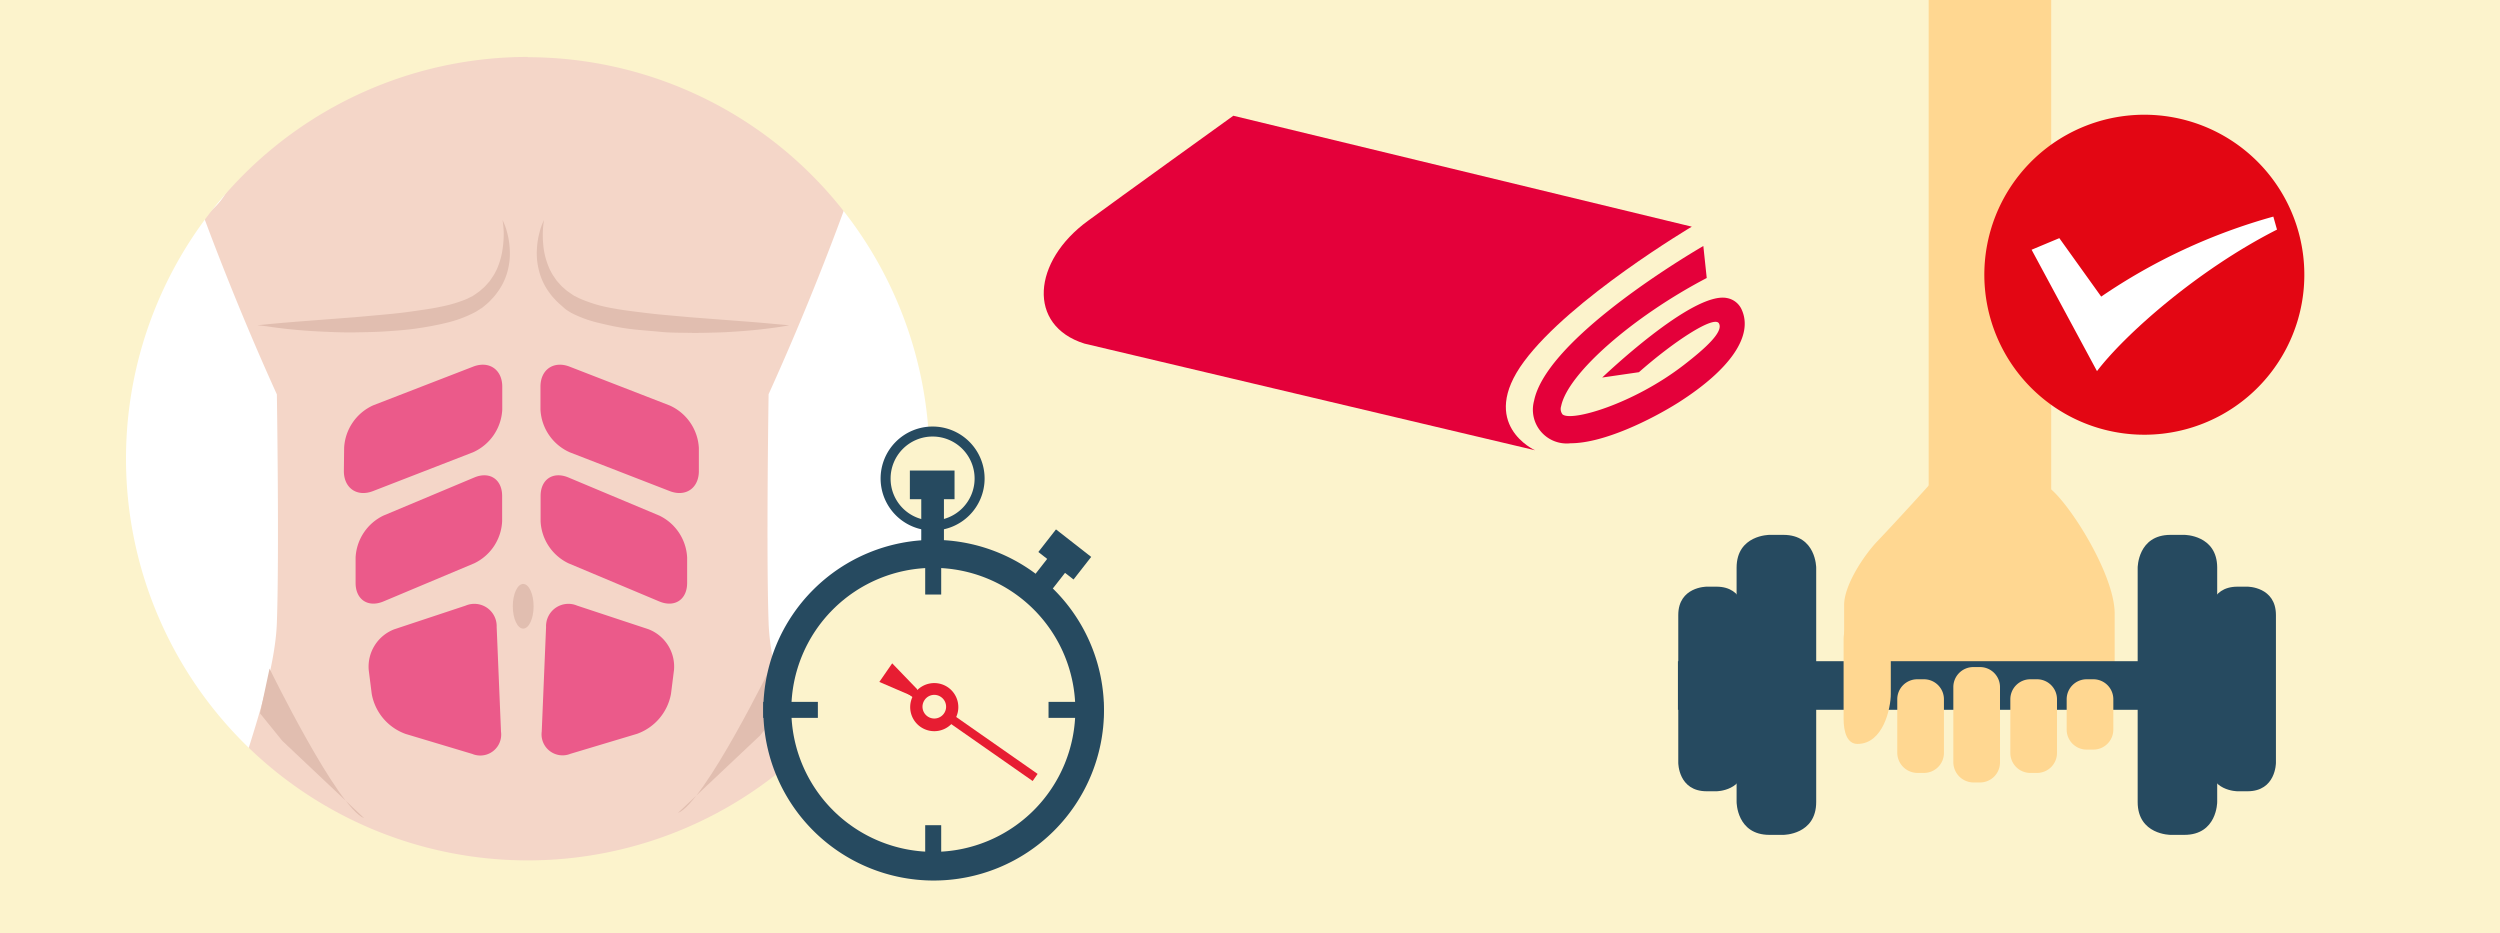 <svg id="Ebene_1" data-name="Ebene 1" xmlns="http://www.w3.org/2000/svg" width="375" height="140" viewBox="0 0 375 140"><defs><style>.cls-1{fill:#fcf3cc;}.cls-2{fill:#fff;}.cls-3{fill:#f4d6c8;}.cls-4{fill:#eb5a8a;}.cls-5{fill:#e1beb0;}.cls-6{fill:#264a60;}.cls-7{fill:#e71d32;}.cls-8{fill:#e4003a;}.cls-9{fill:#ffd791;}.cls-10{fill:#e30613;}</style></defs><title>Zeichenfläche 2 Kopie 4</title><rect class="cls-1" width="375" height="140"/><circle class="cls-2" cx="79.51" cy="68.33" r="61.56"/><path class="cls-3" d="M112.66,122.23a11.57,11.57,0,0,1,2.91-2.23,11.64,11.64,0,0,1,4.72-5.27c-1.88-6-4.79-14.68-5-21.35-.37-10.38,0-34.25,0-34.25,5.83-12.87,10.06-24.08,12-29.54a12.84,12.84,0,0,1-4.48-4.16c-.2-.3-.75-1-.9-1.21l-.08-.09c-.88-1-1.78-1.94-2.72-2.86-1.35-1.32-2.72-2.62-4.08-3.93a9.5,9.5,0,0,1-1.49-.78c-6.24-4.12-12.25-7.81-19.33-9.35-4-.88-6.58-.94-11.5-1.74-.59-.09-1.16-.21-1.74-.33a11.1,11.1,0,0,1-4.1.8,11.08,11.08,0,0,1-2.8-.37,12,12,0,0,1-6.32,1.85c-.5.14-1,.28-1.49.46-.73.26-1.46.53-2.18.82l-1.46.64c-3.69,1.69-7.32,3.5-11,5.25-2.17,1-4.35,2-6.58,2.92-.38.16-.76.29-1.15.43l-.83.4c-.78.42-1.54.87-2.28,1.35,0,.1-2,1.71-2.22,2-.1.11-1.64,2.06-1.32,1.53a51.73,51.73,0,0,0-3.17,5.38,9.8,9.8,0,0,1-3.55,3.81l.88,2.35c2.3,6.06,5.76,14.77,10.13,24.4,0,0,.37,23.87,0,34.25-.22,6.23-2.78,14.19-4.64,20.11a11.6,11.6,0,0,1,4.14,5.9,11.58,11.58,0,0,1,7,5.07l27,6.14.58.75c.24,0,.47.08.7.13A11.11,11.11,0,0,1,78.2,131l.19-.3,3.34.1,2.58.42a11.24,11.24,0,0,1,6.31-2,11.07,11.07,0,0,1,2.74.36,11,11,0,0,1,2.76-.36c.28,0,.55,0,.82,0a11.48,11.48,0,0,1,4.87-2.77,11.35,11.35,0,0,1,5.07-2.23A11.28,11.28,0,0,1,112.66,122.23Z"/><path class="cls-4" d="M104.83,70.66c0,2.58-2,3.93-4.38,3l-15-5.82a7.41,7.41,0,0,1-4.38-6.4V58c0-2.58,2-3.93,4.38-3l15,5.82a7.41,7.41,0,0,1,4.38,6.4Z"/><path class="cls-4" d="M103.07,87.45c0,2.49-1.87,3.73-4.17,2.77L85.26,84.49a7.38,7.38,0,0,1-4.17-6.27V74.39c0-2.49,1.87-3.73,4.17-2.77L98.9,77.34a7.38,7.38,0,0,1,4.17,6.27Z"/><path class="cls-4" d="M81.91,94.06a3.35,3.35,0,0,1,4.65-3.22l10.67,3.53a6,6,0,0,1,3.87,6.13l-.45,3.57a7.86,7.86,0,0,1-5.08,6l-10,3a3.15,3.15,0,0,1-4.31-3.34Z"/><path class="cls-4" d="M51.58,70.66c0,2.58,2,3.93,4.38,3l15-5.82a7.41,7.41,0,0,0,4.38-6.4V58c0-2.58-2-3.93-4.38-3L56,60.79a7.41,7.41,0,0,0-4.38,6.4Z"/><path class="cls-4" d="M53.34,87.45c0,2.49,1.87,3.73,4.17,2.77l13.64-5.73a7.38,7.38,0,0,0,4.17-6.27V74.39c0-2.49-1.87-3.73-4.17-2.77L57.51,77.34a7.38,7.38,0,0,0-4.17,6.27Z"/><path class="cls-4" d="M74.5,94.06a3.35,3.35,0,0,0-4.65-3.22L59.18,94.38a6,6,0,0,0-3.87,6.14l.45,3.57a7.86,7.86,0,0,0,5.08,6l10,3a3.14,3.14,0,0,0,4.31-3.34Z"/><ellipse class="cls-5" cx="78.48" cy="90.94" rx="1.56" ry="3.35"/><path class="cls-5" d="M38.59,48.79l2-.2c1.3-.12,3.14-.28,5.36-.45l7.53-.58,4.22-.38c1.43-.13,2.88-.29,4.32-.5s2.86-.4,4.23-.7a20.5,20.5,0,0,0,3.8-1.15c.15-.06.26-.14.4-.2l.19-.1.1-.05,0,0h0l0,0,.05,0,.83-.57a4.82,4.82,0,0,0,.68-.55,4.54,4.54,0,0,0,.6-.57l.56-.63.46-.68a4.81,4.81,0,0,0,.4-.69,4.74,4.74,0,0,0,.33-.7,11.23,11.23,0,0,0,.74-2.75A15.74,15.74,0,0,0,75.56,35a14.45,14.45,0,0,0-.18-2,9.44,9.44,0,0,1,.71,1.95,11.94,11.94,0,0,1,.37,2.39,10.23,10.23,0,0,1-.29,3.2A9.37,9.37,0,0,1,74.49,44a6.42,6.42,0,0,1-.71.84,7.63,7.63,0,0,1-.78.77l-.78.64-.05,0-.11.08-.12.08-.25.16c-.17.1-.34.22-.51.3a18.36,18.36,0,0,1-4.29,1.57c-1.47.36-3,.63-4.46.84s-3,.32-4.47.42-2.92.12-4.32.15-2.75,0-4-.05-2.49-.11-3.6-.19c-2.23-.16-4.08-.38-5.37-.57S38.59,48.79,38.59,48.79Z"/><path class="cls-5" d="M118.39,48.79s-.73.15-2,.33-3.14.41-5.37.57c-1.12.08-2.32.16-3.6.19s-2.63.08-4,.05-2.85,0-4.32-.15-3-.24-4.47-.42-3-.48-4.46-.84A18.35,18.35,0,0,1,85.82,47c-.17-.08-.34-.2-.51-.3l-.25-.16-.12-.08-.11-.08,0,0L84,45.65a7.53,7.53,0,0,1-.78-.77,6.34,6.34,0,0,1-.71-.84,9.36,9.36,0,0,1-1.68-3.52,10.19,10.19,0,0,1-.29-3.2,11.87,11.87,0,0,1,.37-2.39A9.46,9.46,0,0,1,81.6,33a14.5,14.5,0,0,0-.18,2,15.59,15.59,0,0,0,.13,2.27A11.23,11.23,0,0,0,82.29,40a4.55,4.55,0,0,0,.33.7,4.71,4.71,0,0,0,.4.69l.46.68.56.63a4.54,4.54,0,0,0,.6.57,4.75,4.75,0,0,0,.68.55l.83.57.05,0,0,0h0l0,0,.1.05.19.1c.13.07.25.14.39.2A20.5,20.5,0,0,0,90.7,46c1.37.3,2.79.52,4.23.7s2.88.37,4.32.5l4.22.38,7.53.58c2.21.16,4.06.33,5.36.45Z"/><path class="cls-5" d="M115.89,99.5s-10.21,20.91-14.21,22.45L114,110.33l3.38-4.13Z"/><path class="cls-5" d="M40.43,100.29s10.21,20.91,14.21,22.45l-12.3-11.62L39,107Z"/><path class="cls-1" d="M79.16,133a64.19,64.19,0,1,1,64.19-64.19A64.26,64.26,0,0,1,79.16,133Zm0-124.46a60.26,60.26,0,1,0,60.26,60.26A60.33,60.33,0,0,0,79.16,8.58Z"/><path id="pfad-52" class="cls-6" d="M140,132.08a25.55,25.55,0,1,0-25.5-25.6h0a25.56,25.56,0,0,0,25.5,25.6"/><path id="pfad-53" class="cls-6" d="M139.89,79.58a7.8,7.8,0,1,0-7.8-7.8,7.81,7.81,0,0,0,7.8,7.8h0"/><path id="pfad-54" class="cls-1" d="M140,127.78a21.3,21.3,0,1,0-21.3-21.3,21.32,21.32,0,0,0,21.3,21.3h0"/><rect id="rechteck-4" class="cls-6" x="138.78" y="80.98" width="2.4" height="8.2"/><rect id="rechteck-5" class="cls-6" x="138.78" y="123.78" width="2.4" height="8.2"/><rect id="rechteck-6" class="cls-6" x="114.48" y="105.28" width="8.2" height="2.4"/><rect id="rechteck-7" class="cls-6" x="157.28" y="105.28" width="8.2" height="2.4"/><path id="pfad-56" class="cls-1" d="M139.89,78.08a6.3,6.3,0,1,0-6.3-6.3,6.27,6.27,0,0,0,6.3,6.3h0"/><rect id="rechteck-8" class="cls-6" x="138.19" y="72.98" width="3.4" height="9.2"/><rect id="rechteck-9" class="cls-6" x="155.22" y="83.83" width="5.4" height="3.4" transform="translate(-6.71 157.31) rotate(-52)"/><rect id="rechteck-10" class="cls-6" x="136.48" y="70.58" width="6.7" height="4.3"/><rect id="rechteck-11" class="cls-6" x="157.57" y="79.81" width="4.3" height="6.7" transform="translate(-4.15 157.83) rotate(-52)"/><rect class="cls-7" x="143.8" y="95.86" width="1.3" height="26.4" transform="translate(-27.69 164.98) rotate(-55.05)"/><path id="pfad-57" class="cls-7" d="M137.58,103.39l-3.75-3.89-1.93,2.79,5,2.15Z"/><path id="pfad-58" class="cls-7" d="M137.18,104a3.61,3.61,0,1,0,5-.91h0a3.62,3.62,0,0,0-5,.91"/><path id="pfad-59" class="cls-1" d="M138.69,105a1.77,1.77,0,1,0,2.46-.45h0a1.75,1.75,0,0,0-2.46.45"/><path class="cls-8" d="M185,17.36S167.43,30,163.21,33.11c-8.37,6.08-9.16,15.73-.54,18.43l67.59,16s-8.64-3.87-1.66-13.31S253.77,34,253.77,34Z"/><path class="cls-8" d="M235.58,66.49a5.07,5.07,0,0,1-5.47-6.37c1.71-8.47,19.52-19.78,25.39-23.22l.51,4.8C245,47.46,235.17,56,234.17,60.93a1.32,1.32,0,0,0,.21,1.23c1.35,1.13,10.63-1.57,18.18-7.4,3.25-2.51,6-5,5.28-6.25s-6.74,2.68-12,7.32l-5.51.8c.14-.12,13.59-13,18.73-11.92a3,3,0,0,1,2.16,1.66c1.85,3.91-1.59,9-9.44,14C247.75,62.91,240.59,66.49,235.58,66.49Z"/><path id="pfad-60" class="cls-9" d="M306.45,72.74H289.39s-4.26,4.74-7.77,8.43c-2.08,2.18-5,6.63-5,9.57V103a3,3,0,0,0,3,2.84h34.58a3,3,0,0,0,3-2.84V91.88C317.06,85.25,308.62,72.74,306.45,72.74Z"/><path id="pfad-61" class="cls-6" d="M267.51,125.23s4.92,0,4.92-4.93V85.16s0-4.93-4.93-4.93h-2.08s-4.93,0-4.93,4.93V120.3s0,4.93,4.93,4.93h2.08"/><path id="pfad-62" class="cls-6" d="M257.47,118.69s4.26,0,4.26-4.26V92.26s0-4.26-4.26-4.26H256s-4.26,0-4.26,4.26v22.17s0,4.26,4.26,4.26h1.52"/><path id="pfad-63" class="cls-6" d="M325.58,125.23s-4.93,0-4.93-4.93V85.16s0-4.93,4.93-4.93h2.08s4.92,0,4.92,4.93V120.3s0,4.93-4.93,4.93h-2.08"/><path id="pfad-64" class="cls-6" d="M335.62,118.69s-4.26,0-4.26-4.26V92.26s0-4.26,4.26-4.26h1.51s4.26,0,4.26,4.26v22.17s0,4.26-4.26,4.26h-1.52"/><rect class="cls-6" x="251.69" y="99.18" width="89.24" height="7.29"/><path id="rechteck-12" class="cls-9" d="M287.59,115.94h1a3,3,0,0,0,3-3v-8.05a3,3,0,0,0-3-3h-1a3,3,0,0,0-3,3v8.05A3.05,3.05,0,0,0,287.59,115.94Z"/><path id="pfad-65" class="cls-9" d="M280.68,92.07h-1.14c-1.61,0-3,1.71-3,3.79V107.8c0,2.09.57,3.79,2.08,3.79,3.88,0,5-5.4,5-7.48V96C283.61,93.68,282.29,92.07,280.68,92.07Z"/><path id="rechteck-13" class="cls-9" d="M304.55,115.94h1a3,3,0,0,0,3-3v-8.05a3,3,0,0,0-3-3h-1a3,3,0,0,0-3,3v8.05A3,3,0,0,0,304.55,115.94Z"/><path id="rechteck-14" class="cls-9" d="M313,112.44h1a3,3,0,0,0,3-3v-4.55a3,3,0,0,0-3-3h-1a3,3,0,0,0-3,3v4.55A3,3,0,0,0,313,112.44Z"/><path id="rechteck-15" class="cls-9" d="M296,117.37h1a3,3,0,0,0,3-3V103.06a3,3,0,0,0-3-3h-1a3,3,0,0,0-3,3v11.27A3.05,3.05,0,0,0,296,117.37Z"/><rect class="cls-9" x="289.3" width="18.38" height="75.21"/><path id="pfad-49" class="cls-10" d="M315,64.27a24,24,0,1,0-16.43-29.64A24,24,0,0,0,315,64.27"/><path id="pfad-50" class="cls-2" d="M341,32.49a87.13,87.13,0,0,0-25.82,12l-6.28-8.77-4.16,1.74,9.81,18.21c4.12-5.42,15-15.14,27-21.23Z"/></svg>